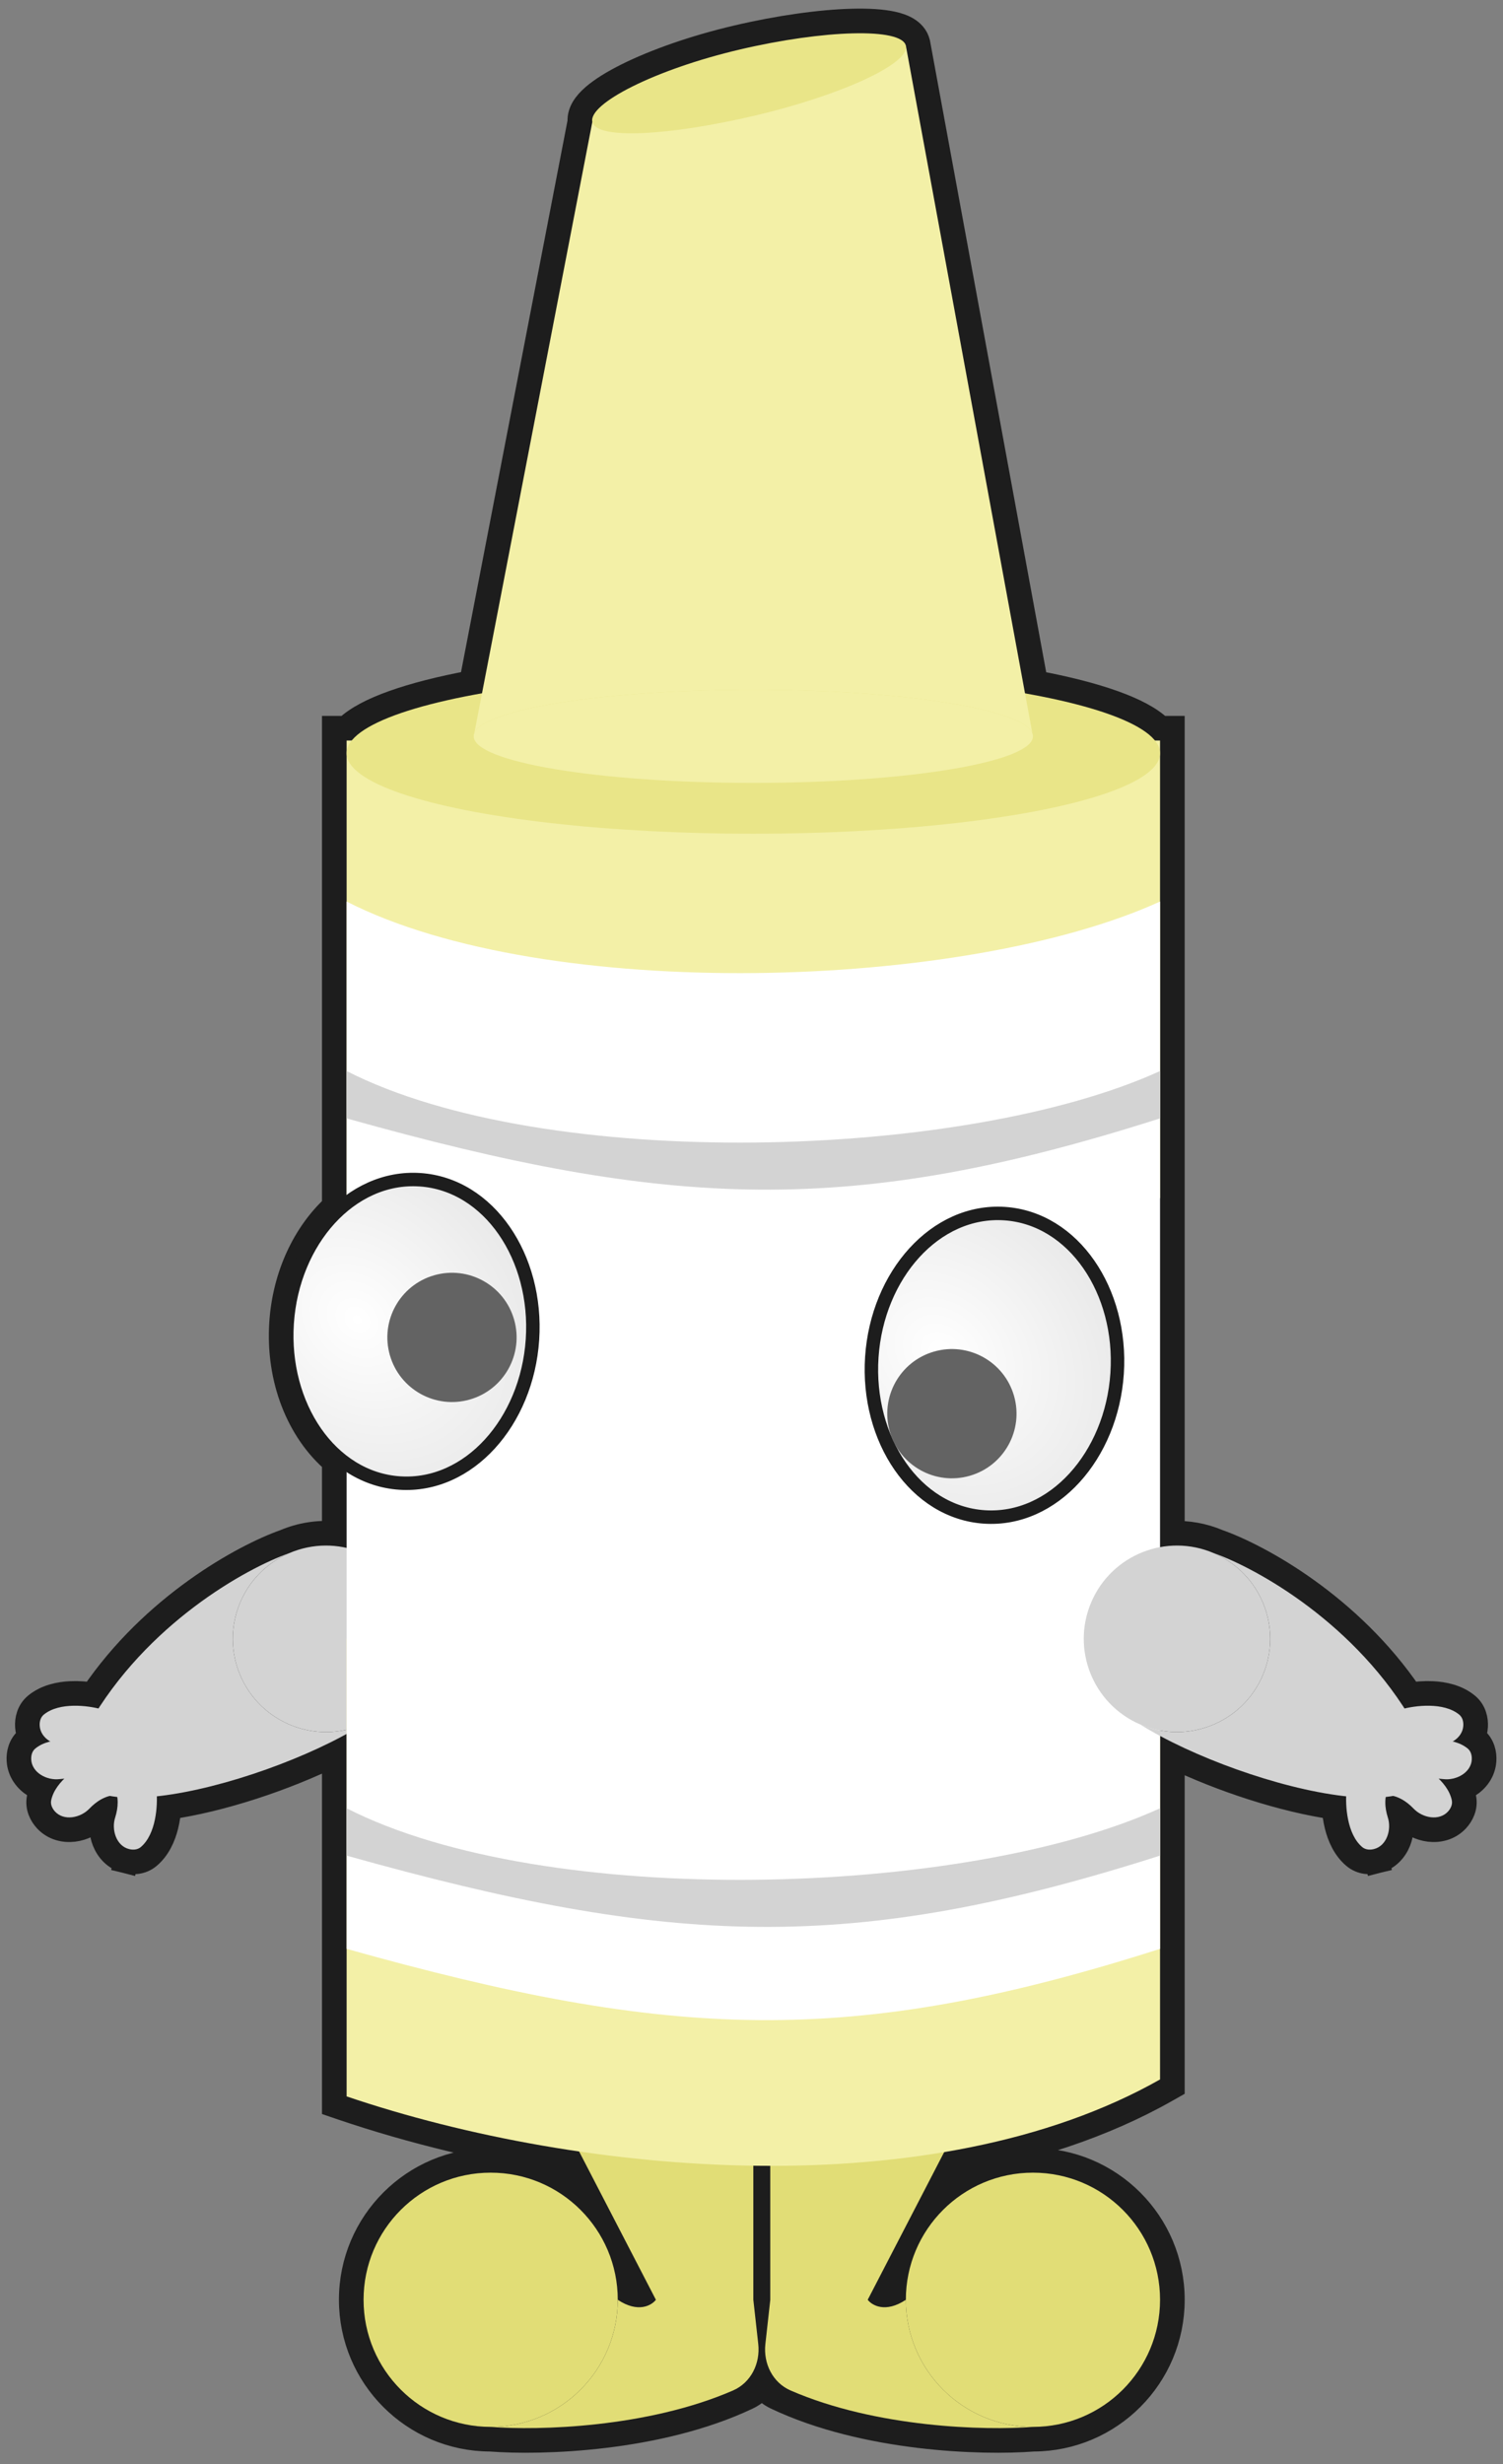 <svg width="122" height="200" viewBox="0 0 122 200" fill="none" xmlns="http://www.w3.org/2000/svg">
<rect x="0" y="0" width="122" height="200" fill="#808080" stroke="none"/>
<path d="M31.883 57.043C30.294 57.613 28.952 58.285 28.108 59.103H27.136V60.103V97.911C24.733 100.121 23.114 103.517 22.857 107.361C22.552 111.93 24.239 116.145 27.136 118.614V124.467C25.804 124.361 24.428 124.565 23.116 125.123C19.745 126.315 12.421 130.331 7.527 137.554C6.986 137.469 6.36 137.418 5.726 137.448C4.816 137.492 3.748 137.71 2.922 138.386C2.319 138.88 2.193 139.605 2.225 140.127C2.244 140.44 2.32 140.726 2.438 140.983C2.369 141.032 2.301 141.083 2.235 141.137C1.632 141.631 1.505 142.357 1.537 142.878C1.594 143.802 2.148 144.491 2.789 144.896C2.981 145.018 3.188 145.119 3.404 145.199C3.305 145.426 3.226 145.666 3.175 145.917C3.019 146.681 3.379 147.323 3.733 147.707C4.361 148.388 5.225 148.572 5.978 148.482C6.723 148.392 7.456 148.032 7.984 147.479C8.13 147.326 8.28 147.193 8.434 147.081C8.422 147.121 8.41 147.162 8.397 147.204C8.165 147.932 8.2 148.748 8.478 149.444C8.76 150.148 9.335 150.819 10.234 151.044L10.476 150.073L10.234 151.044C10.741 151.17 11.477 151.178 12.072 150.675C12.856 150.014 13.264 149.058 13.479 148.203C13.61 147.685 13.682 147.16 13.714 146.677C17.956 146.073 23.124 144.352 27.136 142.375V170.147V170.863L27.814 171.094C33.388 172.985 39.721 174.531 46.354 175.532L48.132 178.965C46.065 176.734 43.11 175.337 39.828 175.337C33.578 175.337 28.511 180.403 28.511 186.653C28.511 192.89 33.556 197.948 39.788 197.97C43.929 198.29 53.428 198.016 60.672 194.58C61.139 194.359 61.529 194.046 61.837 193.675C62.144 194.046 62.534 194.359 63.001 194.58C70.245 198.016 79.744 198.29 83.885 197.97C90.117 197.948 95.162 192.89 95.162 186.653C95.162 180.403 90.096 175.337 83.846 175.337C80.564 175.337 77.609 176.734 75.541 178.965L77.299 175.571C83.573 174.467 89.503 172.557 94.655 169.641L95.162 169.354V168.771V142.52C99.128 144.435 104.148 146.088 108.287 146.677C108.319 147.16 108.391 147.685 108.521 148.203C108.737 149.058 109.145 150.014 109.928 150.675C110.524 151.178 111.26 151.17 111.767 151.044L111.524 150.073L111.767 151.044C112.665 150.819 113.241 150.148 113.523 149.444C113.801 148.748 113.836 147.932 113.604 147.204C113.591 147.162 113.578 147.121 113.567 147.081C113.721 147.193 113.871 147.326 114.017 147.479C114.545 148.032 115.278 148.392 116.022 148.482C116.775 148.572 117.64 148.388 118.267 147.707C118.622 147.323 118.981 146.681 118.826 145.917C118.774 145.666 118.696 145.426 118.596 145.199C118.813 145.119 119.02 145.018 119.212 144.896C119.853 144.491 120.407 143.802 120.464 142.878C120.496 142.357 120.369 141.631 119.766 141.137C119.7 141.083 119.632 141.032 119.563 140.983C119.68 140.726 119.757 140.44 119.776 140.127C119.808 139.605 119.681 138.88 119.078 138.386C118.253 137.71 117.185 137.492 116.274 137.448C115.64 137.418 115.015 137.469 114.474 137.554C109.58 130.331 102.256 126.315 98.885 125.123C97.67 124.607 96.401 124.393 95.162 124.448V60.103V59.103H94.19C93.348 58.287 92.01 57.616 90.425 57.047C88.71 56.43 86.554 55.881 84.061 55.413L74.523 3.581C74.518 3.555 74.513 3.528 74.508 3.503L74.506 3.494L74.504 3.485L74.502 3.476C74.375 2.938 73.999 2.587 73.648 2.374C73.299 2.161 72.879 2.023 72.45 1.929C71.588 1.738 70.46 1.675 69.188 1.707C66.626 1.773 63.267 2.235 59.791 3.052C56.306 3.871 53.159 4.992 50.905 6.115C49.785 6.672 48.839 7.253 48.18 7.826C47.852 8.112 47.554 8.43 47.349 8.781C47.179 9.073 47.041 9.448 47.069 9.865L38.274 55.406C35.77 55.875 33.605 56.425 31.883 57.043ZM51.13 186.068C51.099 185.47 51.022 184.885 50.903 184.316L51.91 186.26C51.729 186.266 51.47 186.229 51.13 186.068ZM71.764 186.26L72.771 184.316C72.651 184.885 72.574 185.47 72.544 186.068C72.204 186.229 71.945 186.266 71.764 186.26Z" fill="#1D1D1D" stroke="#1D1D1D" stroke-width="2"/>
<path d="M19.511 135.992C21.159 139.832 25.608 141.608 29.447 139.96C33.287 138.312 35.063 133.863 33.415 130.023C31.767 126.184 27.318 124.408 23.478 126.056C19.639 127.704 17.863 132.153 19.511 135.992Z" fill="#D3D3D3"/>
<path d="M19.511 135.992C21.159 139.832 25.608 141.608 29.447 139.96C21.084 145.193 1.359 150.202 7.205 139.96C11.882 131.766 20.003 127.277 23.478 126.056C19.639 127.704 17.863 132.153 19.511 135.992Z" fill="#D3D3D3"/>
<path d="M11.427 149.912C12.671 148.862 12.811 146.527 12.707 145.388L9.268 145.044C9.666 145.839 9.601 146.72 9.349 147.508C9.027 148.518 9.447 149.817 10.476 150.074C10.806 150.157 11.167 150.132 11.427 149.912Z" fill="#D3D3D3"/>
<path d="M4.155 146.117C4.48 144.522 6.463 143.281 7.512 142.826L9.462 145.679C8.574 145.711 7.832 146.19 7.26 146.789C6.528 147.556 5.187 147.81 4.468 147.03C4.238 146.78 4.087 146.451 4.155 146.117Z" fill="#D3D3D3"/>
<path d="M2.868 141.912C4.127 140.881 6.449 141.17 7.55 141.479L7.26 144.923C6.551 144.387 5.673 144.291 4.852 144.394C3.8 144.526 2.6 143.876 2.535 142.818C2.514 142.478 2.605 142.128 2.868 141.912Z" fill="#D3D3D3"/>
<path d="M3.556 139.161C4.815 138.129 7.137 138.418 8.238 138.728L7.948 142.172C7.239 141.636 6.361 141.539 5.54 141.642C4.488 141.775 3.288 141.125 3.223 140.066C3.202 139.726 3.293 139.376 3.556 139.161Z" fill="#D3D3D3"/>
<path d="M43.267 167.396H61.149V186.654C58.06 187.582 56.329 187.743 53.24 186.654L43.267 167.396Z" fill="#E1DD76"/>
<path d="M80.406 167.396H62.524V186.654C65.613 187.582 67.344 187.743 70.433 186.654L80.406 167.396Z" fill="#E1DD76"/>
<rect x="28.136" y="60.103" width="66.026" height="37.14" fill="#F3F0A7"/>
<path d="M28.136 133.008H94.162V168.772C75.936 179.089 47.394 176.681 28.136 170.148V133.008Z" fill="#F3F0A7"/>
<ellipse cx="61.149" cy="61.135" rx="33.013" ry="6.534" fill="#E9E588"/>
<path d="M83.845 59.76C83.845 61.849 73.684 63.542 61.149 63.542C48.614 63.542 38.452 61.849 38.452 59.76C38.452 59.677 38.468 59.595 38.499 59.514C39.258 57.539 49.109 55.977 61.149 55.977C73.189 55.977 83.039 57.539 83.798 59.514C83.829 59.595 83.845 59.677 83.845 59.76Z" fill="#F3F0A7"/>
<path d="M38.499 59.514C39.258 57.539 49.109 55.977 61.149 55.977C73.189 55.977 83.039 57.539 83.798 59.514L73.529 3.706L48.081 9.896L38.499 59.514Z" fill="#F3F0A7"/>
<path d="M73.529 3.706C73.876 5.185 68.132 7.771 61.279 9.382C54.427 10.993 48.429 11.375 48.081 9.896C47.734 8.417 53.168 5.637 60.02 4.026C66.873 2.415 73.181 2.227 73.529 3.706Z" fill="#E9E588"/>
<path d="M28.136 73.171C44.299 81.425 78.344 80.393 94.162 73.171V158.172C69.018 166.198 54.511 165.567 28.136 158.172V73.171Z" fill="white"/>
<path d="M28.136 86.927C44.299 95.18 78.344 94.148 94.162 86.927V90.77C69.018 98.796 54.511 98.165 28.136 90.77V86.927Z" fill="#D3D3D3"/>
<path d="M28.136 146.763C44.299 155.016 78.344 153.984 94.162 146.763V150.606C69.018 158.632 54.511 158.001 28.136 150.606V146.763Z" fill="#D3D3D3"/>
<path d="M79.899 123.117C85.504 123.492 90.231 118.152 90.677 111.474C91.124 104.796 87.15 98.875 81.545 98.5C75.939 98.126 71.213 103.465 70.766 110.143C70.32 116.821 74.293 122.742 79.899 123.117Z" fill="url(#paint0_radial)" stroke="#1D1D1D" stroke-width="1.092"/>
<circle cx="77.267" cy="114.737" r="5.245" transform="rotate(-16.034 77.267 114.737)" fill="#636363"/>
<path d="M32.442 120.366C38.048 120.74 42.775 115.401 43.221 108.723C43.667 102.045 39.694 96.124 34.088 95.749C28.483 95.374 23.756 100.714 23.31 107.392C22.863 114.07 26.837 119.991 32.442 120.366Z" fill="url(#paint1_radial)" stroke="#1D1D1D" stroke-width="1.092"/>
<circle cx="36.688" cy="108.546" r="5.245" transform="rotate(-16.034 36.688 108.546)" fill="#636363"/>
<path d="M50.144 186.654C50.144 192.351 45.526 196.97 39.828 196.97C34.13 196.97 29.511 192.351 29.511 186.654C29.511 180.956 34.13 176.337 39.828 176.337C45.526 176.337 50.144 180.956 50.144 186.654Z" fill="#E1DD76"/>
<path d="M50.144 186.654C50.144 192.351 45.526 196.97 39.828 196.97C43.729 197.278 52.56 197.034 59.5 194.015C60.957 193.381 61.723 191.823 61.548 190.244L61.149 186.654H53.239C52.895 187.112 51.795 187.754 50.144 186.654Z" fill="#E1DD76"/>
<path d="M73.529 186.654C73.529 192.351 78.148 196.97 83.846 196.97C89.543 196.97 94.162 192.351 94.162 186.654C94.162 180.956 89.543 176.337 83.846 176.337C78.148 176.337 73.529 180.956 73.529 186.654Z" fill="#E1DD76"/>
<path d="M73.529 186.654C73.529 192.351 78.148 196.97 83.846 196.97C79.944 197.278 71.113 197.034 64.173 194.015C62.716 193.381 61.95 191.823 62.126 190.244L62.525 186.654H70.434C70.778 187.112 71.878 187.754 73.529 186.654Z" fill="#E1DD76"/>
<path d="M102.489 135.992C100.841 139.832 96.392 141.608 92.553 139.96C88.713 138.312 86.937 133.863 88.585 130.023C90.233 126.184 94.682 124.408 98.522 126.056C102.361 127.704 104.137 132.153 102.489 135.992Z" fill="#D3D3D3"/>
<path d="M102.489 135.992C100.841 139.832 96.392 141.608 92.553 139.96C100.916 145.193 120.641 150.202 114.795 139.96C110.118 131.766 101.997 127.277 98.522 126.056C102.361 127.704 104.137 132.153 102.489 135.992Z" fill="#D3D3D3"/>
<path d="M110.573 149.912C109.329 148.862 109.189 146.527 109.293 145.388L112.732 145.044C112.334 145.839 112.399 146.72 112.651 147.508C112.973 148.518 112.553 149.817 111.524 150.074C111.194 150.157 110.833 150.132 110.573 149.912Z" fill="#D3D3D3"/>
<path d="M117.845 146.117C117.52 144.522 115.537 143.281 114.488 142.826L112.538 145.679C113.426 145.711 114.168 146.19 114.74 146.789C115.472 147.556 116.813 147.81 117.532 147.03C117.762 146.78 117.913 146.451 117.845 146.117Z" fill="#D3D3D3"/>
<path d="M119.132 141.912C117.873 140.881 115.551 141.17 114.45 141.479L114.74 144.923C115.449 144.387 116.327 144.291 117.148 144.394C118.2 144.526 119.4 143.876 119.465 142.818C119.486 142.478 119.395 142.128 119.132 141.912Z" fill="#D3D3D3"/>
<path d="M118.444 139.161C117.185 138.129 114.863 138.418 113.762 138.728L114.052 142.172C114.761 141.636 115.639 141.539 116.46 141.642C117.512 141.775 118.712 141.125 118.777 140.066C118.798 139.726 118.707 139.376 118.444 139.161Z" fill="#D3D3D3"/>
<defs>
<radialGradient id="paint0_radial" cx="0" cy="0" r="1" gradientUnits="userSpaceOnUse" gradientTransform="translate(76.451 109.841) rotate(44.675) scale(18.475 14.78)">
<stop stop-color="white"/>
<stop offset="1" stop-color="#E7E7E7"/>
</radialGradient>
<radialGradient id="paint1_radial" cx="0" cy="0" r="1" gradientUnits="userSpaceOnUse" gradientTransform="translate(28.995 107.089) rotate(44.675) scale(18.475 14.78)">
<stop stop-color="white"/>
<stop offset="1" stop-color="#E7E7E7"/>
</radialGradient>
</defs>
</svg>
